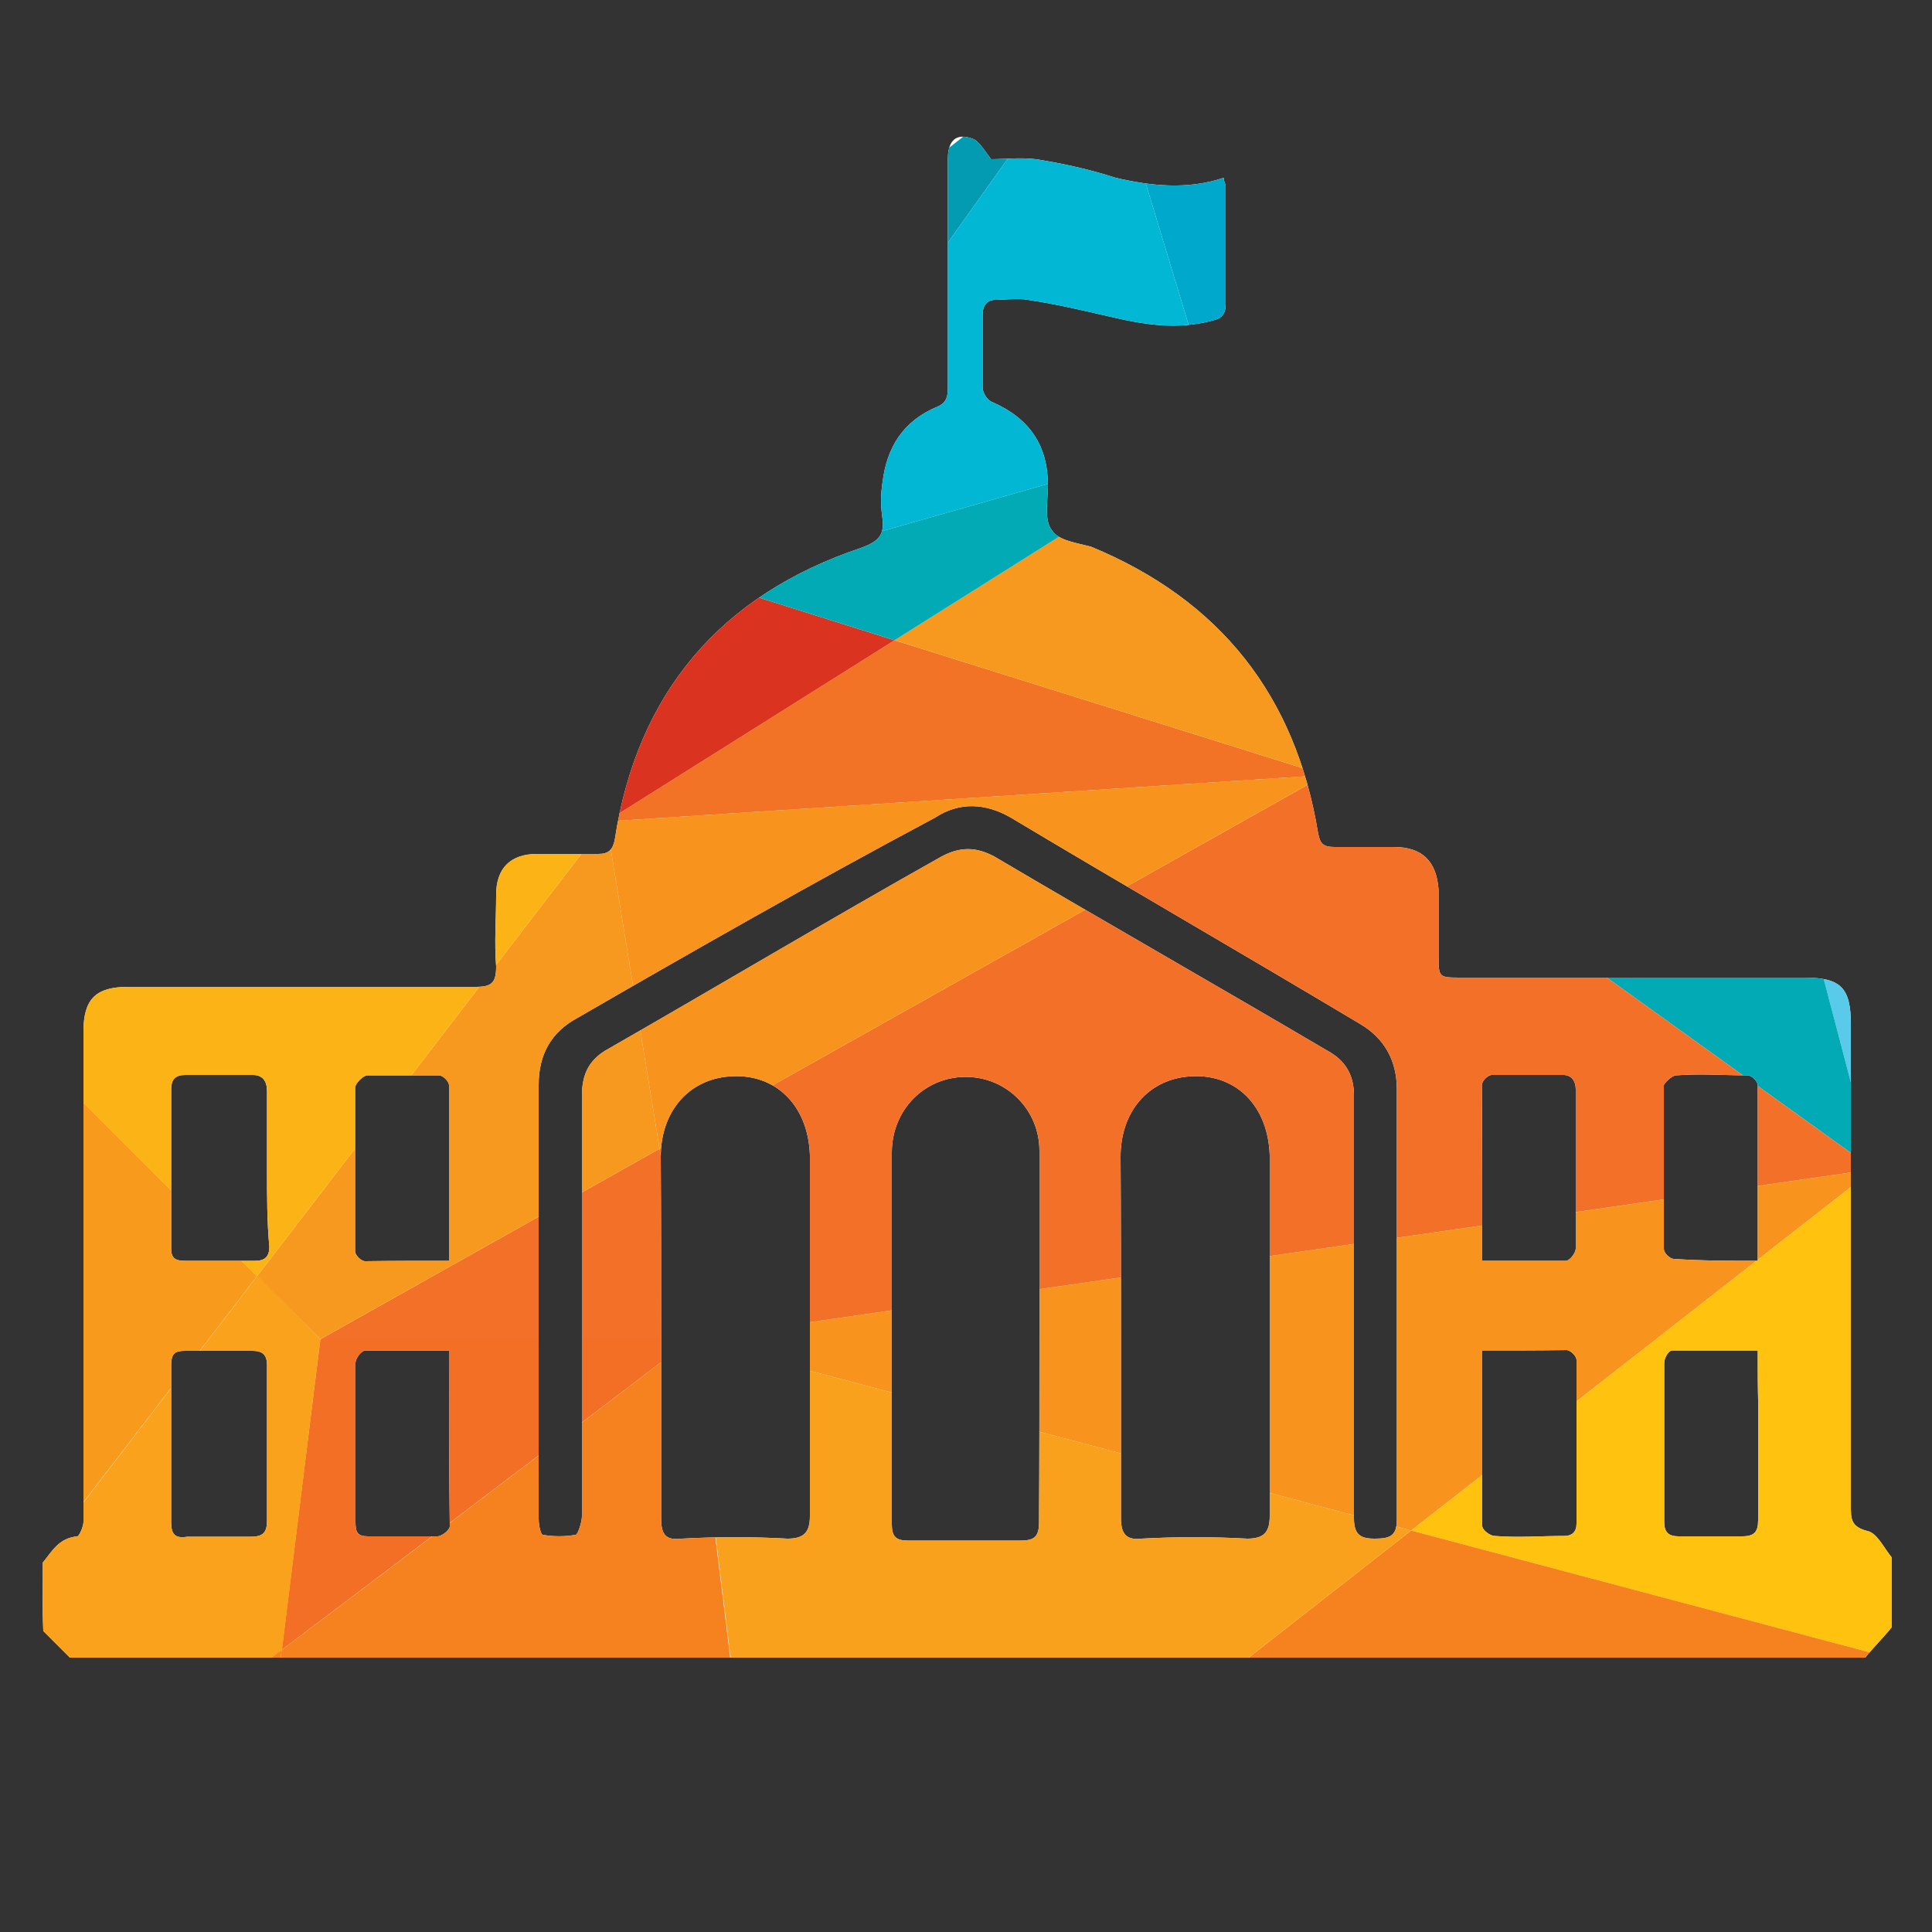<?xml version="1.0" encoding="utf-8"?>
<!-- Generator: Adobe Illustrator 18.1.0, SVG Export Plug-In . SVG Version: 6.00 Build 0)  -->
<svg version="1.1" id="Layer_1" xmlns="http://www.w3.org/2000/svg" xmlns:xlink="http://www.w3.org/1999/xlink" x="0px" y="0px"
	 viewBox="0 0 500 500" enable-background="new 0 0 500 500" xml:space="preserve">
<rect x="0" y="0" width="500" height="500" fill="#333333" stroke="none"/>
<g>
	<defs>
		<path id="SVGID_1_" d="M11,404.5c2.6-3.2,4.2-6.4,9-6.9c0.5,0,1.6-2.6,1.6-3.7c0-15.4,0-30.6,0-46c0-26.9,0-53.9,0-80.9
			c0-8.5,3.2-11.6,11.6-11.6c30.1,0,60.3,0,89.9,0c4.2,0,5.3-1.1,5.3-5.3c-0.5-6.4,0-12.1,0-18.5c0-6.9,3.7-10.6,10.6-10.6
			c5.3,0,10.6,0,15.9,0c2.6,0,3.7-1.1,4.2-3.7c5.8-38,27.4-63.4,64-75.6c4.2-1.6,5.8-3.2,5.3-7.4c-0.5-3.2-0.5-6.4,0-9.5
			c1.1-9,5.3-15.9,14.3-19.6c2.6-1.1,2.6-3.2,2.6-5.3c0-19.6,0-39.1,0-58.7c0-4.8,2.1-6.9,6.4-5.3c1.6,0.5,3.2,3.2,4.8,5.3
			c3.2,0,7.4-0.5,11.6,0c6.9,1.1,13.8,2.6,20.6,4.8c9,2.1,18.5,3.2,28,0c0,1.1,0.5,1.6,0.5,2.1c0,10.1,0,20.6,0,30.6
			c0,2.6-1.1,3.7-3.2,4.2c-9.5,2.6-18,1.1-27.4-1.1c-6.9-1.6-13.8-3.2-20.6-4.2c-2.6-0.5-5.8,0-8.5,0c-2.1,0-3.2,1.6-3.2,3.7
			c0,6.4,0,12.6,0,19.1c0,1.1,1.1,3.2,2.6,3.7c9.5,4.2,14.3,11.1,14.3,21.6c0,3.7-1.1,9,1.1,11.6c1.6,2.6,6.4,3.2,10.1,4.2
			c33.4,13.8,52.9,38.6,58.7,74c0.5,2.6,1.1,3.7,4.2,3.7c5.3,0,10.1,0,15.4,0c7.4,0,11.1,3.7,11.6,11.1c0,5.8,0,11.6,0,16.9
			c0,5.8,0,5.8,5.8,5.8c29.6,0,59.2,0,88.8,0c9.5,0,12.1,2.6,12.1,12.1c0,41.7,0,82.9,0,124.7c0,3.2,0,5.3,4.2,6.4
			c2.6,0.5,4.2,4.2,6.4,6.9c0,5.8,0,12.1,0,18c-2.1,2.6-4.8,5.3-6.9,7.9c-154.9,0-309.7,0-464.6,0c-2.1-2.1-4.8-4.8-6.9-6.9
			C11,417.8,11,411.4,11,404.5z M139.4,336.4c0,19.1,0,38,0,56.6c0,1.6,0.5,4.2,1.1,4.2c2.6,0.5,5.8,0.5,8.5,0
			c0.5,0,1.6-3.2,1.6-4.8c0-36.4,0-72.4,0-108.9c0-5.8,2.1-9.5,6.9-12.1c28.6-16.4,57.1-33.4,86.1-49.7c4.8-2.6,9-2.6,13.8,0
			c28.6,16.9,57.6,33.4,86.1,50.2c4.8,2.6,6.9,6.4,6.9,11.6c0,36.4,0,72.9,0,109.4c0,4.2,1.6,5.3,5.3,5.3c3.7,0,5.8-0.5,5.8-4.8
			c0-37,0-74.6,0-111.5c0-7.4-3.2-13.2-9.5-16.9c-30.1-18-60.3-35.4-90.4-53.4c-6.4-3.7-13.2-4.2-19.6,0
			c-31.7,16.9-62.4,34.4-92.5,51.8c-6.9,3.7-10.1,9.5-10.1,17.4C139.4,299.4,139.4,317.9,139.4,336.4z M290.1,345.9
			c0,15.9,0,31.1,0,47c0,3.7,1.1,5.8,5.3,5.3c9-0.5,18.5-0.5,27.4,0c4.2,0,5.8-1.6,5.8-5.8c0-21.1,0-41.7,0-62.9
			c0-10.1,0-20.6,0-30.6c-0.5-13.8-10.1-22.1-22.7-20.1c-9.5,1.6-15.9,9.5-15.9,20.6C290.1,315.2,290.1,330.6,290.1,345.9z
			 M171.1,346.4c0,15.4,0,31.1,0,46.5c0,4.2,1.1,5.8,5.3,5.3c9-0.5,18.5-0.5,27.4,0c4.2,0,5.8-1.6,5.8-5.8c0-21.1,0-41.7,0-62.9
			c0-10.1,0-20.6,0-30.6c-0.5-13.8-10.1-22.1-22.7-20.1c-9.5,1.6-15.9,9.5-15.9,20.6C171.1,315.2,171.1,330.6,171.1,346.4z
			 M269,345.4c0-15.9,0-31.7,0-47.6c0-10.6-8.5-19.1-19.1-19.1c-10.6,0-19.1,8.5-19.1,19.6c0,32.2,0,64,0,96.2
			c0,3.2,1.1,4.2,4.2,4.2c9.5,0,19.6,0,29.1,0c3.7,0,4.8-1.1,4.8-4.8C269,377.1,269,361.2,269,345.4z M69.1,373.9
			c0-6.9,0-13.8,0-20.6c0-2.6-1.1-3.7-3.7-3.7c-5.8,0-11.6,0-17.4,0c-2.6,0-3.7,0.5-3.7,3.7c0,13.8,0,27.4,0,40.7
			c0,3.2,1.1,4.2,4.2,3.7c5.3,0,11.1,0,16.4,0c3.2,0,4.2-1.1,4.2-4.2C69.1,387.1,69.1,380.8,69.1,373.9z M69.1,302.5
			c0-6.9,0-13.2,0-20.1c0-2.6-1.1-4.2-3.7-4.2c-5.8,0-11.6,0-17.4,0c-2.6,0-3.7,1.1-3.7,3.7c0,13.8,0,27.4,0,41.2
			c0,2.6,1.1,3.2,3.7,3.2c5.8,0,12.1,0,18,0c2.6,0,3.7-1.1,3.7-3.7C69.1,316.3,69.1,309.4,69.1,302.5z M116.2,349.5
			c-7.4,0-14.8,0-21.6,0c-1.1,0-2.6,2.1-2.6,3.2c0,13.8,0,27.4,0,41.2c0,2.6,0.5,3.7,3.2,3.7c5.8,0,12.1,0,18,0
			c1.1,0,3.2-1.6,3.2-2.6C116.2,380.2,116.2,365.4,116.2,349.5z M383.6,349.5c0,15.9,0,30.6,0,45.4c0,1.1,2.1,2.6,3.2,2.6
			c5.8,0.5,12.1,0,18,0c2.1,0,3.2-1.1,3.2-3.2c0-14.3,0-28,0-42.3c0-1.1-1.6-2.6-2.6-2.6C398.4,349.5,391.6,349.5,383.6,349.5z
			 M454.9,349.5c-7.9,0-14.8,0-22.1,0c-1.1,0-2.1,2.1-2.1,3.2c0,13.8,0,27.4,0,41.2c0,2.6,1.1,3.7,3.7,3.7c5.3,0,11.1,0,16.4,0
			c3.2,0,4.2-1.1,4.2-4.2c0-10.6,0-20.6,0-31.1C454.9,358.5,454.9,354.3,454.9,349.5z M116.2,326.3c0-15.4,0-30.6,0-45.4
			c0-1.1-1.6-2.6-2.6-2.6c-6.4,0-12.6,0-18.5,0c-1.1,0-3.2,2.1-3.2,3.2c0,14.3,0,28,0,42.3c0,1.1,1.6,2.6,2.6,2.6
			C101.4,326.3,108.3,326.3,116.2,326.3z M383.6,326.3c7.4,0,14.8,0,21.6,0c1.1,0,2.6-2.1,2.6-3.2c0-13.8,0-27.4,0-41.2
			c0-2.1-1.1-3.7-3.2-3.7c-6.4,0-12.1,0-18.5,0c-1.1,0-2.6,1.6-2.6,2.6C383.6,295.6,383.6,311,383.6,326.3z M454.9,326.3
			c0-15.9,0-30.6,0-45.4c0-1.1-1.6-2.6-2.6-2.6c-6.4,0-12.1-0.5-18.5,0c-1.1,0-3.2,2.1-3.2,2.6c0,14.3,0,28,0,42.3
			c0,1.1,1.6,2.6,2.6,2.6C440.6,326.3,447.6,326.3,454.9,326.3z"/>
	</defs>
	<clipPath id="SVGID_2_">
		<use xlink:href="#SVGID_1_"  overflow="visible"/>
	</clipPath>
	<rect x="-151" y="-151" clip-path="url(#SVGID_2_)" fill="#FFFFFF" width="800" height="800"/>
	<g clip-path="url(#SVGID_2_)">
		<polygon fill="#59CAEA" points="440.6,133.7 484.9,302.6 520.9,78.6 		"/>
		<polygon fill="#01AAB5" points="342.9,200.6 484.9,302.6 440.6,133.7 		"/>
		<polygon fill="#F37326" points="231.5,165.7 156.9,212.6 342.9,200.6 		"/>
		<polygon fill="#F37029" points="170.7,297.3 178.9,346.6 484.9,302.6 342.9,200.6 		"/>
		<polygon fill="#B02C9F" points="568.4,5.7 554.6,26.9 554.6,26.9 583,8.4 		"/>
		<polygon fill="#F37029" points="82.9,346.6 178.9,346.6 170.7,297.3 		"/>
		<polygon fill="#F8931D" points="342.9,200.6 156.9,212.6 170.7,297.3 		"/>
		<polygon fill="#F7991E" points="156.9,212.6 66.5,330.3 82.9,346.6 170.7,297.3 		"/>
		<polygon fill="#068CA9" points="573.1,214.7 558.7,68.9 520.9,78.6 		"/>
		<polygon fill="#DA3420" points="182.9,150.4 156.9,212.6 231.5,165.7 		"/>
		<polygon fill="#B02C9F" points="554.6,26.9 650.1,20.9 583,8.4 		"/>
		<polygon fill="#01B7D4" points="573.1,214.7 484.9,302.6 616.7,328.5 573.1,214.7 573.1,214.7 		"/>
		<polygon fill="#A360B9" points="520.9,78.6 558.7,68.9 554.6,26.9 554.6,26.9 554.6,26.9 		"/>
		<polygon fill="#00A7B0" points="484.9,302.6 573.1,214.7 573.1,214.7 520.9,78.6 		"/>
		<rect x="573.1" y="214.7" fill="#D61E41" width="0" height="0"/>
		<polygon fill="#C2349B" points="650.1,20.9 650.1,20.9 626.2,-19.7 583,8.4 		"/>
		<polygon fill="#D61E41" points="573.1,214.7 573.1,214.7 573.1,214.7 		"/>
		<polygon fill="#EF4136" points="-0.1,152.5 -41.1,222.6 156.9,212.6 		"/>
		<polygon fill="#F8931D" points="365.2,396.1 484.9,302.6 178.9,346.6 		"/>
		<path fill="#F36F26" d="M72.9,427c52.8-39.8,106-80.4,106-80.4h-96L72.9,427z"/>
		<polygon fill="#D61E41" points="650.1,20.9 650.1,20.9 650.1,20.9 		"/>
		<polygon fill="#D60EB1" points="649.1,-118.2 590.8,-79.9 606.6,-53 		"/>
		<polygon fill="#FCB315" points="-41.1,222.6 66.5,330.3 156.9,212.6 		"/>
		<polygon fill="#00A8CB" points="440.6,133.7 520.9,78.6 418.2,48.3 		"/>
		<polygon fill="#08ACB7" points="520.9,78.6 554.6,26.9 414.9,35.6 418.2,48.3 		"/>
		<polygon fill="#008A9F" points="568.4,5.7 484.3,-10 414.9,35.6 554.6,26.9 		"/>
		<polygon fill="#F7991E" points="231.5,165.7 342.9,200.6 316.2,112.4 		"/>
		<polygon fill="#FFC20E" points="484.9,302.6 365.2,396.1 513.9,435.6 609,435.6 		"/>
		<polygon fill="#2F7888" points="573.1,214.7 650.1,249.7 650.1,138 573.1,214.7 		"/>
		<polygon fill="#D61E41" points="650.1,20.9 650.1,20.9 650.1,20.9 		"/>
		<polygon fill="#00A8CB" points="573.1,214.7 573.1,214.7 650.1,138 650.1,45.3 558.7,68.9 		"/>
		<polygon fill="#FD9F13" points="484.9,302.6 609,435.6 650.1,435.6 650.1,415.5 616.7,328.5 		"/>
		<polygon fill="#59CAEA" points="650.1,415.5 650.1,335.1 616.7,328.5 		"/>
		<polygon fill="#08ACB7" points="616.7,328.5 650.1,335.1 650.1,249.7 573.1,214.7 		"/>
		<polygon fill="#8E1D83" points="650.1,20.9 650.1,20.9 650.1,-35.1 626.2,-19.7 		"/>
		<polygon fill="#8C1670" points="606.6,-53 626.2,-19.7 650.1,-35.1 650.1,-118.8 649.1,-118.2 		"/>
		<polygon fill="#D61E41" points="649.1,-118.2 650.1,-118.8 650.1,-119.7 		"/>
		<polygon fill="#C2349B" points="590.8,-79.9 649.1,-118.2 650.1,-119.7 650.1,-135.3 568.9,-117.3 		"/>
		<polygon fill="#B911D1" points="568.4,5.7 606.6,-53 590.8,-79.9 484.3,-10 		"/>
		<polygon fill="#38C5ED" points="163.7,26.9 150.1,-15.5 112.8,16.7 		"/>
		<polygon fill="#38C5ED" points="396.3,-43.9 397.5,-69.1 371.3,-59.4 		"/>
		<polygon fill="#38C5ED" points="274.2,-52.2 261.7,-37 283.7,-24.8 		"/>
		<polygon fill="#38C5ED" points="-65.2,-126 -82.8,-134.8 -89.9,-110.8 		"/>
		<polygon fill="#38C5ED" points="51.9,-256.3 31.1,-265.3 28.9,-239.2 		"/>
		<polygon fill="#039BB1" points="181.5,14.8 178.7,-1.3 171,10.9 		"/>
		<polygon fill="#B7059A" points="583,8.4 626.2,-19.7 606.6,-53 568.4,5.7 		"/>
		<path fill="#F5821F" d="M72.9,427l-1.1,8.6h118l-11-89C178.9,346.6,125.7,387.3,72.9,427z"/>
		<polygon fill="#F5821F" points="314.7,435.6 513.9,435.6 365.2,396.1 		"/>
		<path fill="#FAA21C" d="M82.9,346.6l-16.3-16.4l-80.9,105.4h75.9c3.8-2.8,7.6-5.7,11.4-8.6L82.9,346.6z"/>
		<path fill="#F5821F" d="M61.5,435.6h10.3l1.1-8.6C69.1,429.9,65.3,432.8,61.5,435.6z"/>
		<polygon fill="#F9A01C" points="178.9,346.6 189.9,435.6 314.7,435.6 365.2,396.1 		"/>
		<polygon fill="#8E002F" points="-149.9,95.1 -149.9,227.4 -27.6,142 		"/>
		<polygon fill="#EE1B39" points="-0.1,152.5 -27.6,142 -149.9,227.4 -149.9,343.4 -41.1,222.6 		"/>
		<polygon fill="#F89B1D" points="66.5,330.3 -41.1,222.6 -14.4,435.6 		"/>
		<polygon fill="#EF474A" points="-41.1,222.6 -149.9,343.4 -149.9,435.6 		"/>
		<polygon fill="#F58120" points="-14.4,435.6 -41.1,222.6 -149.9,435.6 		"/>
		<polygon fill="#A20994" points="618.1,-250.2 650.1,-268.3 650.1,-364.4 595.6,-268.9 		"/>
		<polygon fill="#DB3BBF" points="550.7,-306.2 540.8,-267.4 568.9,-222.2 595.6,-268.9 		"/>
		<polygon fill="#CF2BAD" points="618.1,-250.2 595.6,-268.9 568.9,-222.2 568.9,-222.2 		"/>
		<polygon fill="#771F80" points="565.4,-364.4 480.7,-364.4 550.7,-306.2 		"/>
		<polygon fill="#E26EC2" points="568.9,-222.2 540.8,-267.4 520.9,-221.8 568.9,-222.2 		"/>
		<polygon fill="#D61E41" points="568.9,-222.2 568.9,-222.2 568.9,-222.2 		"/>
		<polygon fill="#A20994" points="478.7,-318.8 395,-315.6 460.9,-248.4 		"/>
		<polygon fill="#D60EB1" points="545.5,-167.1 553.5,-152.3 574.5,-168.7 		"/>
		<polygon fill="#04769F" points="466.2,-194.3 474.2,-179.5 484.3,-193.4 		"/>
		<polygon fill="#0181B5" points="395.7,-136.5 306.9,-105.8 388.2,-97.2 		"/>
		<polygon fill="#911A92" points="650.1,-190.4 568.9,-117.3 650.1,-135.3 		"/>
		<polygon fill="#CA50B4" points="568.9,-222.2 568.9,-222.2 604.4,-195.9 650.1,-206.1 650.1,-210.4 		"/>
		<polygon fill="#920479" points="650.1,-223.6 650.1,-268.3 618.1,-250.2 		"/>
		<polygon fill="#A20994" points="568.9,-222.2 650.1,-210.4 650.1,-223.6 618.1,-250.2 		"/>
		<polygon fill="#B92E96" points="590.8,-79.9 568.9,-117.3 484.3,-10 		"/>
		<polygon fill="#ED4456" points="-72.8,13.9 29.3,102.2 50.7,-4.8 		"/>
		<polygon fill="#EF4136" points="61.7,-38.3 -1.2,-91.9 1,-35.8 		"/>
		<polygon fill="#EF4136" points="101.9,-38.5 118.4,-28.9 123.8,-44.2 		"/>
		<polygon fill="#D60EB1" points="490.1,-36 462,-76.9 454.5,-44.1 		"/>
		<polygon fill="#38C5ED" points="327.1,-298.5 297.1,-322.4 285.7,-281.5 		"/>
		<polygon fill="#38C5ED" points="274.5,-238 278.6,-222.6 296.9,-231.2 		"/>
		<polygon fill="#0181B5" points="275.8,-313.3 241.5,-287.6 278,-295.2 		"/>
		<polygon fill="#D60EB1" points="348.3,-363.5 308.2,-364.4 326.2,-344 		"/>
		<polygon fill="#D61E42" points="50.7,-4.8 29.3,102.2 115.2,47 		"/>
		<polygon fill="#D61E42" points="-27.6,142 -0.1,152.5 29.3,102.2 		"/>
		<polygon fill="#EE1C36" points="-0.1,152.5 156.9,212.6 29.3,102.2 		"/>
		<polygon fill="#EE1748" points="-72.8,13.9 -89.4,-0.4 -89.4,-0.4 -144.3,47.8 29.3,102.2 -72.8,13.9 		"/>
		<polygon fill="#D61E42" points="-89.4,-0.4 -89.4,-0.4 -149.9,-52.8 -149.9,46 -144.3,47.8 		"/>
		<polygon fill="#EE5A2F" points="156.9,212.6 182.9,150.4 29.3,102.2 		"/>
		<polygon fill="#D61E42" points="-149.9,46 -149.9,52.8 -144.3,47.8 		"/>
		<polygon fill="#E91B3B" points="-144.3,47.8 -149.9,52.8 -149.9,95.1 -27.6,142 29.3,102.2 		"/>
		<polygon fill="#D61E42" points="-45.3,-60.8 -100.4,-59.1 -83.8,-44.8 		"/>
		
			<rect x="-92.1" y="6.7" transform="matrix(0.756 0.654 -0.654 0.756 -15.357 54.715)" fill="#D61E42" width="21.9" height="0"/>
		
			<rect x="-159.7" y="-26.6" transform="matrix(0.756 0.654 -0.654 0.756 -46.572 71.807)" fill="#C40F3F" width="80.1" height="0"/>
		<polygon fill="#00A8CB" points="414.9,35.6 284.5,7.8 316.2,112.4 418.2,48.3 		"/>
		<polygon fill="#039BB1" points="217.7,60.1 182.9,150.4 284.5,7.8 		"/>
		<polygon fill="#01B7D4" points="414.9,35.6 484.3,-10 284.5,7.8 		"/>
		<polygon fill="#38C5ED" points="284.5,7.8 484.3,-10 361.1,-32.9 		"/>
		<polygon fill="#058EA4" points="342.9,200.6 440.6,133.7 316.2,112.4 		"/>
		<polygon fill="#01B7D4" points="316.2,112.4 440.6,133.7 418.2,48.3 		"/>
		<polygon fill="#B02C9F" points="650.1,45.3 650.1,20.9 558.7,68.9 		"/>
		<polygon fill="#D950B5" points="554.6,26.9 558.7,68.9 650.1,20.9 554.6,26.9 		"/>
		<polygon fill="#6C0570" points="595.6,-268.9 650.1,-364.4 552.6,-304.6 		"/>
		<polygon fill="#43075E" points="550.7,-306.2 552.6,-304.6 650.1,-364.4 565.4,-364.4 		"/>
		<polygon fill="#EF4136" points="-48.4,-220.7 24.1,-220.7 24.1,-120.9 		"/>
		<polygon fill="#FCB315" points="-48.4,-220.7 -109.6,-174.8 -7.4,-164.3 		"/>
		<polygon fill="#ED1A43" points="29.3,102.2 182.9,150.4 115.2,47 		"/>
		<polygon fill="#08ACB7" points="115.2,47 182.9,150.4 217.7,60.1 		"/>
		<polygon fill="#01B7D4" points="284.5,7.8 182.9,150.4 316.2,112.4 		"/>
		<polygon fill="#01AAB5" points="182.9,150.4 231.5,165.7 316.2,112.4 		"/>
		<polygon fill="#E26EC2" points="44.4,-240.7 46.8,-232.5 37.1,-235.3 		"/>
	</g>
</g>
</svg>
